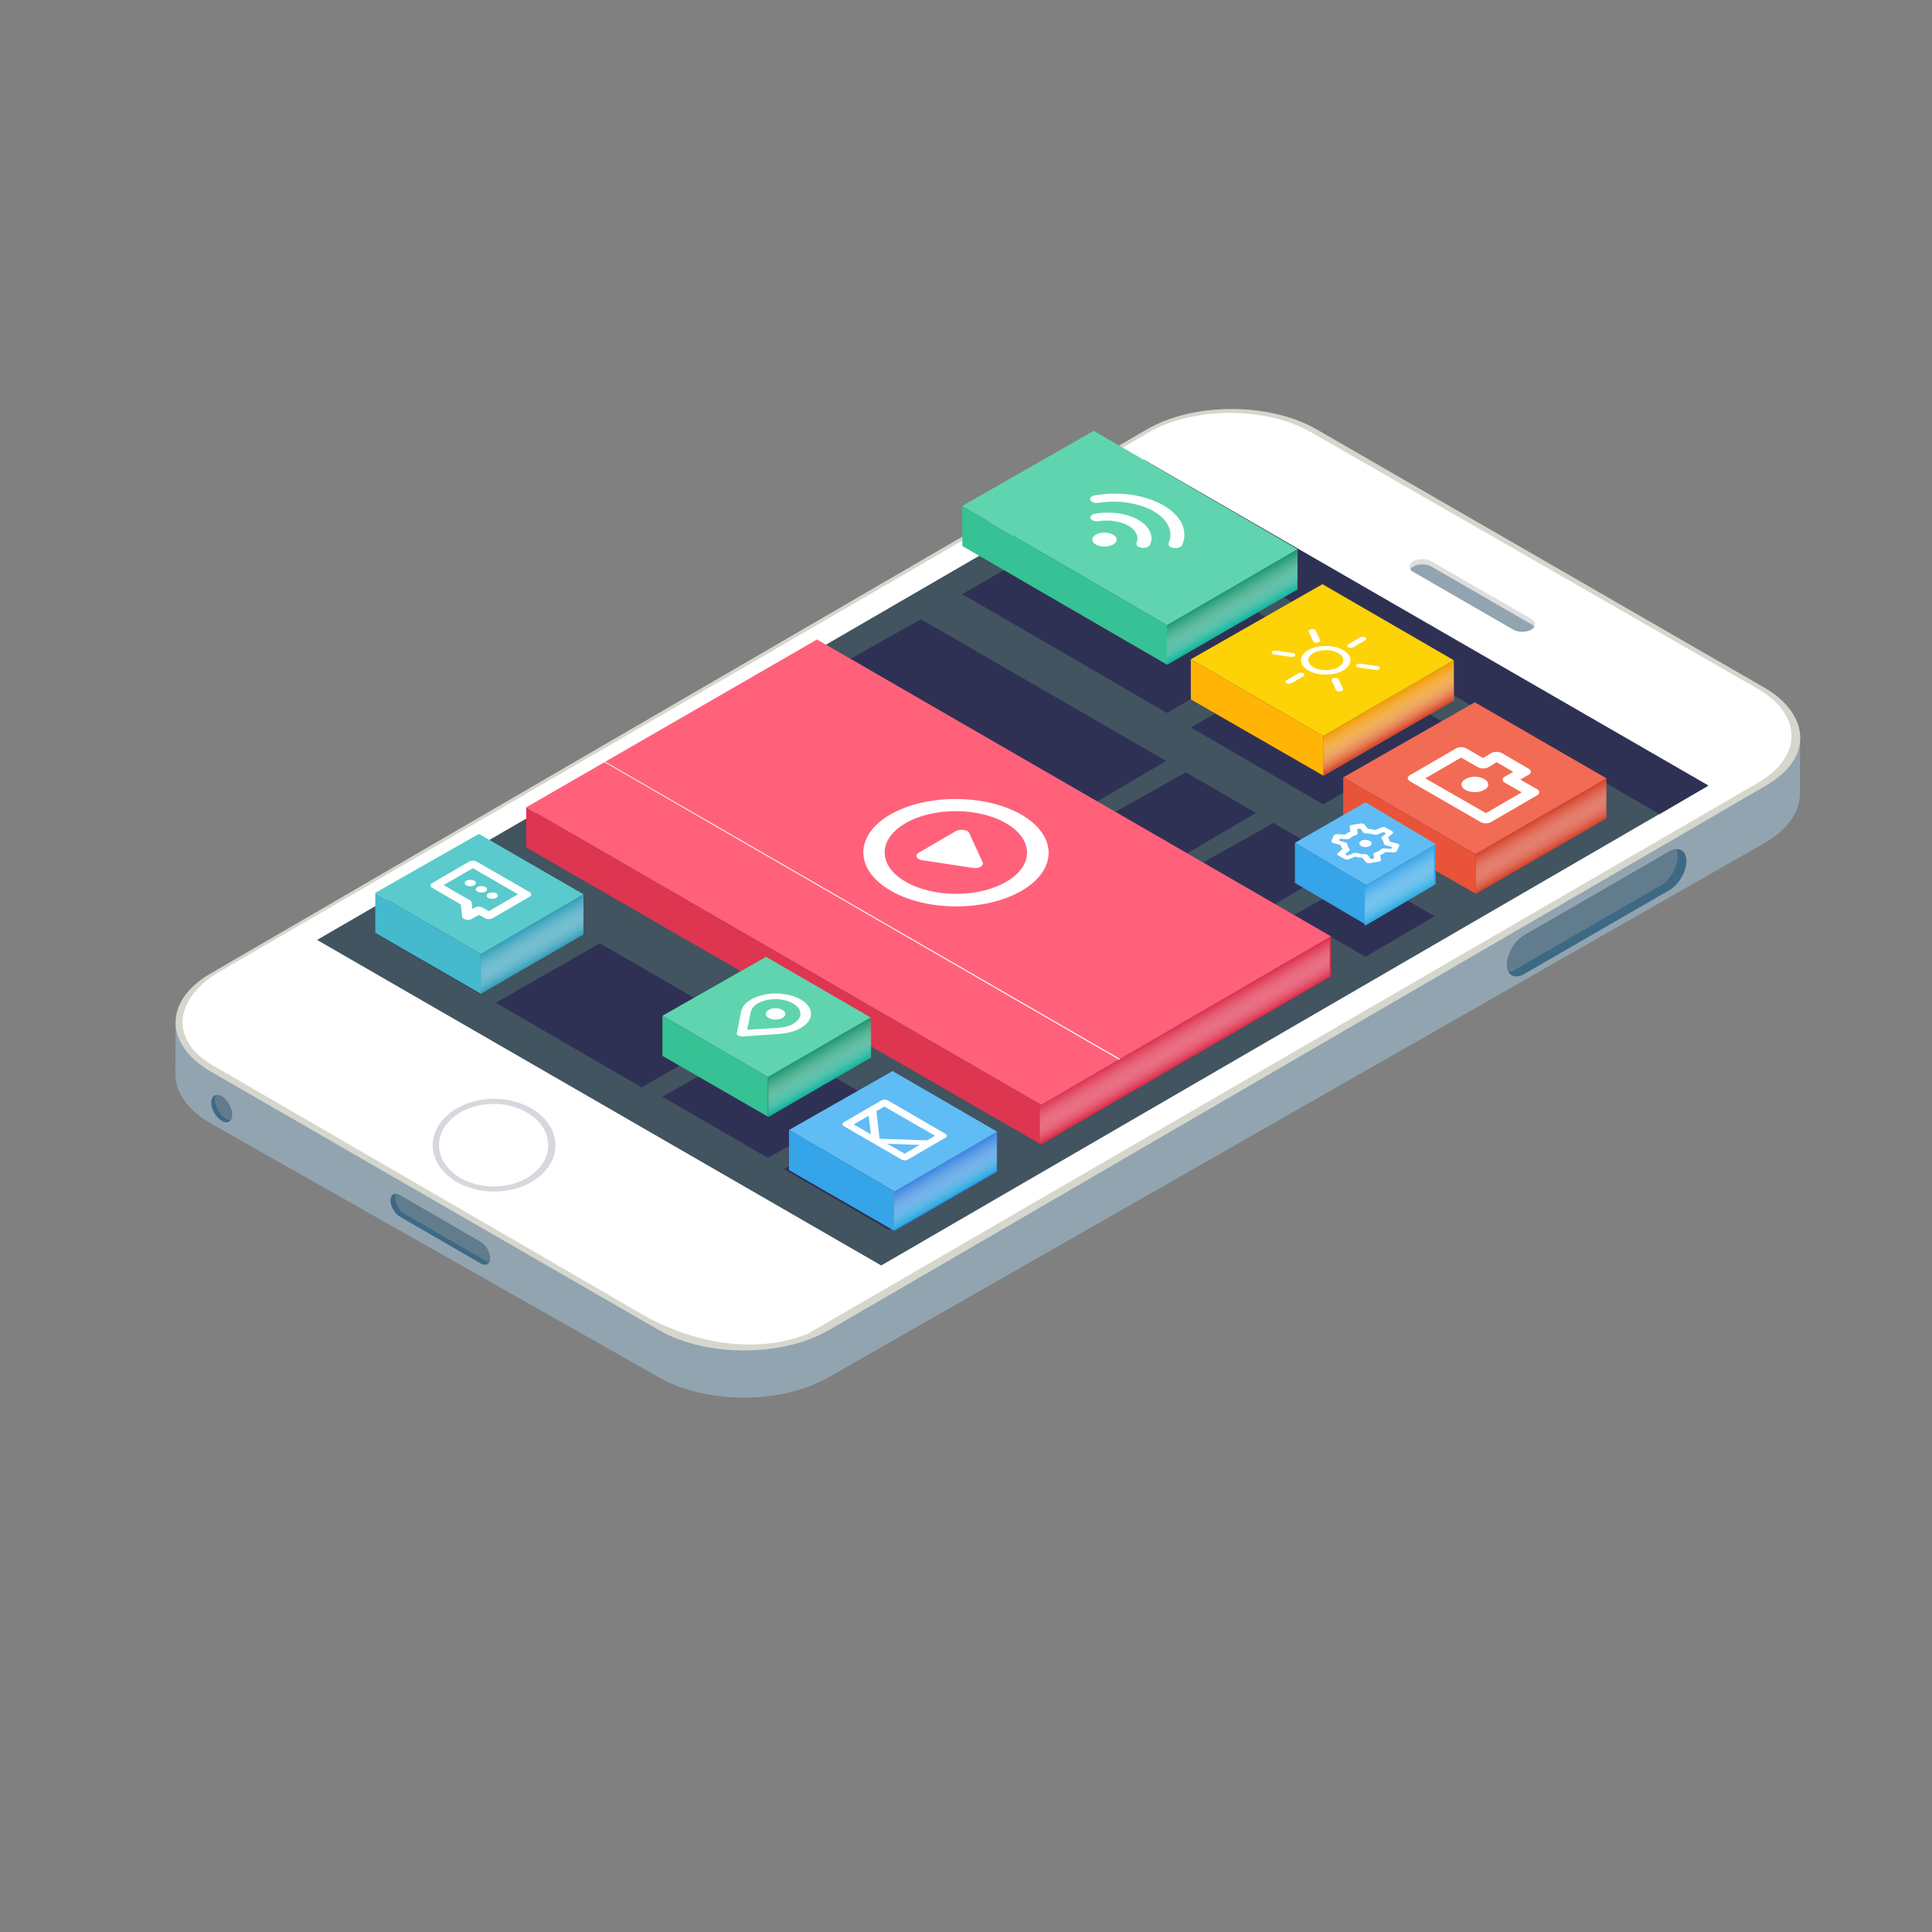 <?xml version="1.0" encoding="utf-8"?>
<!-- Generator: Adobe Illustrator 19.0.0, SVG Export Plug-In . SVG Version: 6.00 Build 0)  -->
<svg version="1.1" id="OBJECTS" xmlns="http://www.w3.org/2000/svg" xmlns:xlink="http://www.w3.org/1999/xlink" x="0px" y="0px"
	 viewBox="0 0 800 800" style="enable-background:new 0 0 800 800;" xml:space="preserve">
<rect x="0" y="0" width="800" height="800" fill="#808080" stroke="none"/>
<style type="text/css">
	.st0{enable-background:new    ;}
	.st1{fill:#92A4B0;}
	.st2{fill:#D5D7CD;}
	.st3{fill:#FFFFFF;}
	.st4{fill:#415460;}
	.st5{fill:#2F3154;}
	.st6{fill:#3E6985;}
	.st7{fill:#617C8C;}
	.st8{fill:#DEDEDE;}
	.st9{fill:#F29B06;}
	.st10{fill:#FDD206;}
	.st11{fill:#FFB406;}
	.st12{fill:url(#XMLID_5_);}
	.st13{fill:#D64128;}
	.st14{fill:#F26B54;}
	.st15{fill:#E8533A;}
	.st16{fill:url(#XMLID_6_);}
	.st17{fill:#3382E0;}
	.st18{fill:#60BCF5;}
	.st19{fill:#35A4E8;}
	.st20{fill:url(#XMLID_7_);}
	.st21{fill:#1B9971;}
	.st22{fill:#60D4AF;}
	.st23{fill:#36C295;}
	.st24{fill:url(#XMLID_8_);}
	.st25{fill:#329FBA;}
	.st26{fill:#5BCACC;}
	.st27{fill:#45BACC;}
	.st28{fill:url(#XMLID_9_);}
	.st29{fill:url(#XMLID_10_);}
	.st30{fill:#DE2A48;}
	.st31{fill:#FF617B;}
	.st32{fill:#DE3551;}
	.st33{fill:url(#XMLID_11_);}
	.st34{fill:url(#XMLID_12_);}
	.st35{fill:#D7D8DE;}
</style>
<g id="XMLID_707_">
	<g id="XMLID_405_">
		<g id="XMLID_417_">
			<g id="XMLID_418_" class="st0">
				<path id="XMLID_421_" class="st1" d="M730.9,324.5L343.2,549.8c-19.4,11.2-50.9,11.2-70.3,0L87.4,442.8
					c-9.8-5.7-14.7-13.1-14.7-20.5l-0.1,22.4c0,7.4,4.9,14.9,14.7,20.5l185.5,105.1c19.5,11.2,51,11.2,70.3,0l387.7-221.3
					c9.6-5.6,14.4-12.9,14.5-20.2l0.1-24.4C745.4,311.6,740.5,318.9,730.9,324.5z"/>
				<g id="XMLID_419_">
					<path id="XMLID_420_" class="st2" d="M730.7,284.8c17.2,9.9,21.9,28.2,0.2,40.7L343.2,550.8c-19.4,11.2-50.9,11.2-70.3,0
						L87.4,443.8c-19.5-11.2-19.6-29.5-0.2-40.7l387.7-225.3c19.4-11.3,50.9-11.2,70.3,0L730.7,284.8z"/>
				</g>
			</g>
		</g>
		<g id="XMLID_415_">
			<path id="XMLID_416_" class="st3" d="M727.8,285.2c18.6,10.7,18.7,28.1,0.2,38.9L334.3,552.4c-23.2,9.1-49.5,2.7-68.1-8
				l-178-103.2c-18.6-10.7-15.7-28.1,2.8-38.9L475.8,179c18.5-10.7,48.5-10.7,67.1,0L727.8,285.2z"/>
		</g>
		<g id="XMLID_413_">
			<polygon id="XMLID_414_" class="st4" points="707.4,325.3 364.9,524 131.3,389.2 473.8,190.5 			"/>
			<g id="XMLID_388_">
				<polygon id="XMLID_390_" class="st5" points="707.4,325.3 687.2,337.1 453.5,202.3 473.8,190.5 				"/>
			</g>
		</g>
		<g id="XMLID_408_">
			<g id="XMLID_411_">
				<path id="XMLID_412_" class="st6" d="M698.3,356.5c0,4.4-3.1,9.8-6.9,12l-60.4,34.9c-2.8,1.6-5.3,1.1-6.4-1
					c-0.4-0.8-0.6-1.8-0.6-2.9c0-4.4,3.1-9.8,7-12.1l60.4-34.9c1-0.6,1.9-0.8,2.7-0.9C696.5,351.4,698.3,353.2,698.3,356.5z"/>
			</g>
			<g id="XMLID_409_">
				<path id="XMLID_410_" class="st7" d="M694.7,354.6c0,4.4-3.1,9.8-6.9,12l-60.4,34.9c-1,0.6-1.9,0.9-2.8,0.9
					c-0.4-0.8-0.6-1.8-0.6-2.9c0-4.4,3.1-9.8,7-12.1l60.4-34.9c1-0.6,1.9-0.8,2.7-0.9C694.4,352.4,694.7,353.4,694.7,354.6z"/>
			</g>
		</g>
		<g id="XMLID_391_">
			<g id="XMLID_424_">
				<path id="XMLID_402_" class="st8" d="M635.3,259.6c-0.2,0.4-0.7,0.8-1.2,1.1c-2.1,1.2-5.4,1.2-7.5,0l-41.4-23.9
					c-0.6-0.3-1-0.7-1.2-1.1c-0.7-1.1-0.3-2.4,1.2-3.3c2.1-1.2,5.5-1.2,7.5,0l41.4,23.9C635.6,257.2,636,258.5,635.3,259.6z"/>
			</g>
			<g id="XMLID_392_">
				<path id="XMLID_400_" class="st1" d="M635.3,259.6c-0.2,0.4-0.7,0.8-1.2,1.1c-2.1,1.2-5.4,1.2-7.5,0l-41.4-23.9
					c-0.6-0.3-1-0.7-1.2-1.1c0.2-0.4,0.6-0.8,1.2-1.1c2.1-1.2,5.5-1.2,7.5,0l41.4,23.9C634.7,258.8,635.1,259.2,635.3,259.6z"/>
			</g>
		</g>
		<g id="XMLID_403_">
			<g id="XMLID_426_">
				<path id="XMLID_427_" class="st6" d="M161.7,497.1c0,2.4,1.7,5.4,3.9,6.7l33.5,19.4c1.6,0.9,2.9,0.6,3.5-0.6
					c0.2-0.4,0.3-1,0.3-1.6c0-2.5-1.7-5.5-3.9-6.7l-33.5-19.4c-0.5-0.3-1.1-0.5-1.5-0.5C162.6,494.2,161.7,495.2,161.7,497.1z"/>
			</g>
			<g id="XMLID_404_">
				<path id="XMLID_425_" class="st7" d="M163.7,496c0,2.5,1.7,5.4,3.9,6.7L201,522c0.5,0.3,1.1,0.5,1.5,0.5c0.2-0.4,0.3-1,0.3-1.6
					c0-2.5-1.7-5.5-3.9-6.7l-33.5-19.4c-0.5-0.3-1.1-0.5-1.5-0.5C163.8,494.8,163.7,495.3,163.7,496z"/>
			</g>
		</g>
		<g id="XMLID_429_">
			<g id="XMLID_428_">
				<path id="XMLID_440_" class="st6" d="M96.1,461.6c0,0.9-0.2,1.6-0.5,2.1c-0.7,1.1-2.2,1.4-3.8,0.4c-2.4-1.4-4.4-4.8-4.3-7.6
					c0-1.9,0.9-3,2.2-3.1c0.6,0,1.4,0.1,2.2,0.6C94.2,455.5,96.1,458.9,96.1,461.6z"/>
			</g>
			<g id="XMLID_430_">
				<path id="XMLID_438_" class="st7" d="M96.1,461.6c0,0.9-0.2,1.6-0.5,2.1c-0.6,0.1-1.4-0.1-2.2-0.6c-2.4-1.4-4.4-4.8-4.4-7.6
					c0-0.9,0.2-1.6,0.6-2.1c0.6,0,1.4,0.1,2.2,0.6C94.2,455.5,96.1,458.9,96.1,461.6z"/>
			</g>
		</g>
		<polygon id="XMLID_468_" class="st5" points="308.6,425.4 265.7,450.3 205.3,415.2 248.4,390.6 		"/>
		<polygon id="XMLID_456_" class="st5" points="537.9,263.5 483.2,295.2 398.4,246 453.3,214.6 		"/>
		<polygon id="XMLID_635_" class="st5" points="241.6,386.7 198.8,411.6 155.3,386.4 198.5,361.8 		"/>
		<polygon id="XMLID_439_" class="st5" points="410.9,484.4 368,509.3 324.6,484.1 367.7,459.5 		"/>
		<polygon id="XMLID_431_" class="st5" points="665.2,338 611,369.5 556.2,337.6 610.7,306.6 		"/>
		<polygon id="XMLID_455_" class="st5" points="602,301.6 547.9,333.1 493.1,301.2 547.6,270.1 		"/>
		<polygon id="XMLID_475_" class="st5" points="482.9,315.1 454.1,332 352.1,272.8 381.3,256.4 		"/>
		<polygon id="XMLID_448_" class="st5" points="551.1,404.2 431.1,473.7 217.9,350.3 338.3,281.2 		"/>
		<polygon id="XMLID_446_" class="st5" points="594.1,379.4 565.4,396.2 535.8,378.9 564.9,362.5 		"/>
		<polygon id="XMLID_541_" class="st5" points="556.5,357.6 527.7,374.5 498.2,357.1 527.3,340.8 		"/>
		<polygon id="XMLID_540_" class="st5" points="520.1,336.6 491.4,353.5 461.8,336.2 491,319.8 		"/>
		<polygon id="XMLID_454_" class="st5" points="360.5,454.7 318,479.5 274.3,454.1 317.2,429.7 		"/>
	</g>
	<g id="XMLID_642_">
		<g id="XMLID_568_">
			<g id="XMLID_572_">
				<polygon id="XMLID_634_" class="st9" points="602,273.4 547.9,304.8 548,321.2 602,290 				"/>
				<polygon id="XMLID_627_" class="st10" points="602,273.4 547.9,304.8 493.1,273 547.6,241.9 				"/>
				<polygon id="XMLID_620_" class="st11" points="493.1,273 547.9,304.8 548,321.2 493.1,289.6 				"/>
			</g>
			<linearGradient id="XMLID_5_" gradientUnits="userSpaceOnUse" x1="571.41" y1="291.064" x2="578.593" y2="303.506">
				<stop  offset="0" style="stop-color:#FFFFFF;stop-opacity:0"/>
				<stop  offset="0.1" style="stop-color:#FEF9F8;stop-opacity:0.1"/>
				<stop  offset="0.242" style="stop-color:#FAE9E6;stop-opacity:0.242"/>
				<stop  offset="0.409" style="stop-color:#F4CEC7;stop-opacity:0.409"/>
				<stop  offset="0.595" style="stop-color:#ECA89D;stop-opacity:0.595"/>
				<stop  offset="0.796" style="stop-color:#E27867;stop-opacity:0.796"/>
				<stop  offset="1" style="stop-color:#D64128"/>
			</linearGradient>
			<polygon id="XMLID_571_" class="st12" points="602,273.4 547.9,304.8 548,321.2 602,290 			"/>
		</g>
		<g id="XMLID_557_">
			<g id="XMLID_588_">
				<path id="XMLID_589_" class="st3" d="M565.3,263.9c0.6,0.3,0.6,0.9,0,1.2l-4.9,2.9c-0.6,0.3-1.5,0.3-2.1,0
					c-0.6-0.3-0.6-0.9,0-1.2l4.9-2.9C563.7,263.6,564.7,263.6,565.3,263.9z"/>
			</g>
			<g id="XMLID_586_">
				<path id="XMLID_587_" class="st3" d="M535.9,270.6c0.4,0.2,0.5,0.5,0.4,0.8c-0.2,0.5-1,0.7-1.8,0.6l-6.8-1
					c-0.3,0-0.5-0.1-0.7-0.2c-0.4-0.2-0.5-0.5-0.4-0.8c0.2-0.5,1-0.7,1.8-0.6l6.8,1C535.5,270.4,535.7,270.5,535.9,270.6z"/>
			</g>
			<g id="XMLID_584_">
				<path id="XMLID_585_" class="st3" d="M553.9,280.9c0.2,0.1,0.3,0.2,0.4,0.4l1.8,3.9c0.2,0.5-0.3,0.9-1.1,1.1
					c-0.5,0.1-1.1,0-1.4-0.2c-0.2-0.1-0.3-0.2-0.4-0.4l-1.8-3.9c-0.2-0.5,0.3-0.9,1.1-1.1C553,280.6,553.5,280.7,553.9,280.9z"/>
			</g>
			<g id="XMLID_580_">
				<path id="XMLID_581_" class="st3" d="M556.2,269.2c4,2.3,4,6.1,0,8.4c-4,2.3-10.5,2.3-14.5,0c-4-2.3-4-6.1,0-8.4
					C545.7,266.9,552.2,266.9,556.2,269.2z M543.9,276.3c2.8,1.6,7.4,1.6,10.2,0c2.8-1.6,2.8-4.3,0-5.9c-2.8-1.6-7.4-1.6-10.2,0
					C541,272,541.1,274.7,543.9,276.3"/>
			</g>
			<g id="XMLID_578_">
				<path id="XMLID_579_" class="st3" d="M544.4,260.7c0.2,0.1,0.3,0.2,0.4,0.4l1.8,3.9c0.2,0.5-0.3,0.9-1.1,1.1
					c-0.5,0.1-1.1,0-1.4-0.2c-0.2-0.1-0.3-0.2-0.4-0.4l-1.8-3.9c-0.2-0.5,0.3-0.9,1.1-1.1C543.5,260.4,544,260.5,544.4,260.7z"/>
			</g>
			<g id="XMLID_576_">
				<path id="XMLID_577_" class="st3" d="M539.7,278.8c0.6,0.3,0.6,0.9,0,1.2l-4.9,2.9c-0.6,0.3-1.5,0.3-2.1,0
					c-0.6-0.3-0.6-0.9,0-1.2l4.9-2.9C538.2,278.4,539.2,278.4,539.7,278.8z"/>
			</g>
			<g id="XMLID_574_">
				<path id="XMLID_575_" class="st3" d="M570.9,276c0.4,0.2,0.5,0.5,0.4,0.8c-0.2,0.5-1,0.7-1.8,0.6l-6.8-1c-0.3,0-0.5-0.1-0.7-0.2
					c-0.4-0.2-0.5-0.5-0.4-0.8c0.2-0.5,1-0.7,1.8-0.6l6.8,1C570.5,275.8,570.8,275.9,570.9,276z"/>
			</g>
		</g>
	</g>
	<g id="XMLID_645_">
		<g id="XMLID_532_">
			<g id="XMLID_534_">
				<polygon id="XMLID_537_" class="st13" points="665.2,322.3 611,353.7 611.1,370.1 665.1,338.9 				"/>
				<polygon id="XMLID_536_" class="st14" points="665.2,322.3 611,353.7 556.2,321.9 610.7,290.8 				"/>
				<polygon id="XMLID_535_" class="st15" points="556.2,321.9 611,353.7 611.1,370.1 556.2,338.5 				"/>
			</g>
			<linearGradient id="XMLID_6_" gradientUnits="userSpaceOnUse" x1="634.521" y1="339.955" x2="641.704" y2="352.397">
				<stop  offset="0" style="stop-color:#FFFFFF;stop-opacity:0"/>
				<stop  offset="0.1" style="stop-color:#FEF9F8;stop-opacity:0.1"/>
				<stop  offset="0.242" style="stop-color:#FAE9E6;stop-opacity:0.242"/>
				<stop  offset="0.409" style="stop-color:#F4CEC7;stop-opacity:0.409"/>
				<stop  offset="0.595" style="stop-color:#ECA89D;stop-opacity:0.595"/>
				<stop  offset="0.796" style="stop-color:#E27867;stop-opacity:0.796"/>
				<stop  offset="1" style="stop-color:#D64128"/>
			</linearGradient>
			<polygon id="XMLID_533_" class="st16" points="665.2,322.3 611,353.7 611.1,370.1 665.1,338.9 			"/>
		</g>
		<g id="XMLID_558_">
			<g id="XMLID_663_">
				<path id="XMLID_664_" class="st3" d="M636.5,326.8c1.2,0.7,1.2,1.8,0,2.5l-19.1,11.1c-1.2,0.7-3.1,0.7-4.3,0l-29.3-16.9
					c-1.2-0.7-1.2-1.8,0-2.5l19.1-11.1c1.2-0.7,3.1-0.7,4.3,0l6.9,4l3.4-2.1c0.6-0.3,1.3-0.5,2.1-0.5c0.8,0,1.6,0.2,2.2,0.5
					l11.2,6.5c1.2,0.7,1.2,1.8,0,2.5l-3.5,2L636.5,326.8z M615.3,336.7l14.8-8.6l-7-4c-1.2-0.7-1.2-1.8,0-2.5l3.5-2l-6.9-4l-3.4,2.1
					c-0.6,0.3-1.3,0.5-2.1,0.5c-0.8,0-1.6-0.2-2.2-0.5l-7-4l-14.8,8.6L615.3,336.7"/>
			</g>
			<g id="XMLID_650_">
				<path id="XMLID_651_" class="st3" d="M614.6,322.6c2.2,1.2,2.2,3.3,0,4.5s-5.6,1.2-7.8,0c-2.2-1.2-2.2-3.3,0-4.5
					C608.9,321.3,612.4,321.3,614.6,322.6z"/>
			</g>
		</g>
	</g>
	<g id="XMLID_669_">
		<g id="XMLID_479_">
			<g id="XMLID_482_">
				<polygon id="XMLID_490_" class="st17" points="412.9,468.6 370.4,493.4 370.4,509.7 412.9,485.2 				"/>
				<polygon id="XMLID_489_" class="st18" points="412.9,468.6 370.4,493.4 326.7,467.9 369.6,443.5 				"/>
				<polygon id="XMLID_486_" class="st19" points="326.7,467.9 370.4,493.4 370.4,509.7 326.7,484.5 				"/>
			</g>
			<linearGradient id="XMLID_7_" gradientUnits="userSpaceOnUse" x1="387.88" y1="482.605" x2="395.063" y2="495.047">
				<stop  offset="0" style="stop-color:#FFFFFF;stop-opacity:0"/>
				<stop  offset="0.1" style="stop-color:#F8FCFE;stop-opacity:0.1"/>
				<stop  offset="0.242" style="stop-color:#E6F5FC;stop-opacity:0.242"/>
				<stop  offset="0.408" style="stop-color:#C7E9F7;stop-opacity:0.408"/>
				<stop  offset="0.593" style="stop-color:#9DD8F1;stop-opacity:0.593"/>
				<stop  offset="0.794" style="stop-color:#67C3EA;stop-opacity:0.794"/>
				<stop  offset="1" style="stop-color:#27AAE1"/>
			</linearGradient>
			<polygon id="XMLID_480_" class="st20" points="412.7,468.3 370.2,493 370.2,509.4 412.7,484.9 			"/>
		</g>
		<g id="XMLID_570_">
			<path id="XMLID_562_" class="st3" d="M391.5,469.5c0.8,0.5,0.8,1.2,0,1.6l-15.5,9c-0.8,0.5-2,0.5-2.8,0l-23.8-13.8
				c-0.8-0.5-0.8-1.2,0-1.6l15.5-9c0.8-0.5,2-0.5,2.8,0L391.5,469.5z M383.9,472.2l3.3-1.9l-21-12.1l-3.3,1.9l1.3,11.4L383.9,472.2
				 M374.6,477.7l6.2-3.6l-13.4-0.5L374.6,477.7 M353.5,465.6l7.1,4.1l-0.9-7.7L353.5,465.6"/>
		</g>
	</g>
	<g id="XMLID_646_">
		<g id="XMLID_471_">
			<g id="XMLID_473_">
				<polygon id="XMLID_538_" class="st21" points="537.3,227.4 483.2,258.9 483.2,275.2 537.3,244 				"/>
				<polygon id="XMLID_531_" class="st22" points="537.3,227.4 483.2,258.9 398.4,209.5 452.9,178.4 				"/>
				<polygon id="XMLID_474_" class="st23" points="398.4,209.5 483.2,258.9 483.2,275.2 398.5,226.1 				"/>
			</g>
			<linearGradient id="XMLID_8_" gradientUnits="userSpaceOnUse" x1="506.62" y1="245.165" x2="513.803" y2="257.606">
				<stop  offset="0" style="stop-color:#FFFFFF;stop-opacity:0"/>
				<stop  offset="9.279342e-02" style="stop-color:#F8FDFC;stop-opacity:9.279342e-02"/>
				<stop  offset="0.224" style="stop-color:#E6F7F5;stop-opacity:0.224"/>
				<stop  offset="0.379" style="stop-color:#C7EEE8;stop-opacity:0.379"/>
				<stop  offset="0.55" style="stop-color:#9DE1D7;stop-opacity:0.55"/>
				<stop  offset="0.737" style="stop-color:#67D0C1;stop-opacity:0.737"/>
				<stop  offset="0.932" style="stop-color:#25BCA6;stop-opacity:0.932"/>
				<stop  offset="1" style="stop-color:#0DB59C"/>
			</linearGradient>
			<polygon id="XMLID_472_" class="st24" points="537.3,227.5 483.1,258.9 483.2,275.3 537.2,244.1 			"/>
		</g>
		<g id="XMLID_569_">
			<g id="XMLID_632_">
				<path id="XMLID_633_" class="st3" d="M471.4,215.3c4.6,2.7,6.5,6.6,4.8,10.3c-0.4,0.9-2,1.4-3.5,1.2c-0.5-0.1-0.9-0.2-1.3-0.4
					c-0.7-0.4-1-1-0.8-1.6c1.1-2.5-0.1-5.2-3.3-7.1c-3.2-1.8-7.8-2.6-12.2-1.9c-1,0.2-2.1,0-2.8-0.4c-0.3-0.2-0.6-0.5-0.7-0.7
					c-0.4-0.9,0.5-1.8,2-2C460,211.6,466.8,212.6,471.4,215.3z"/>
			</g>
			<g id="XMLID_630_">
				<path id="XMLID_631_" class="st3" d="M460.9,221.4c2,1.1,2,3,0,4.1c-2,1.1-5.1,1.1-7.1,0c-2-1.1-2-3,0-4.1
					C455.8,220.2,459,220.3,460.9,221.4z"/>
			</g>
			<g id="XMLID_628_">
				<path id="XMLID_629_" class="st3" d="M481.8,209.3c7.4,4.3,10.3,10.5,7.7,16.4c-0.4,0.9-2,1.4-3.5,1.2c-0.5-0.1-0.9-0.2-1.3-0.4
					c-0.7-0.4-1-1-0.8-1.6c2.1-4.7-0.2-9.7-6.2-13.2c-5.9-3.4-14.6-4.8-22.7-3.5c-1,0.2-2.1,0-2.8-0.4c-0.3-0.2-0.6-0.5-0.7-0.7
					c-0.4-0.9,0.5-1.8,2-2C463.6,203.3,474.4,205,481.8,209.3z"/>
			</g>
		</g>
	</g>
	<g id="XMLID_668_">
		<g id="XMLID_636_">
			<g id="XMLID_638_">
				<polygon id="XMLID_641_" class="st25" points="241.6,370.3 199.1,395.1 199.1,411.5 241.6,386.9 				"/>
				<polygon id="XMLID_640_" class="st26" points="241.6,370.3 199.1,395.1 155.4,369.7 198.3,345.3 				"/>
				<polygon id="XMLID_639_" class="st27" points="155.4,369.7 199.1,395.1 199.1,411.5 155.4,386.3 				"/>
			</g>
			<linearGradient id="XMLID_9_" gradientUnits="userSpaceOnUse" x1="216.759" y1="384.691" x2="223.942" y2="397.133">
				<stop  offset="0" style="stop-color:#FFFFFF;stop-opacity:0"/>
				<stop  offset="0.103" style="stop-color:#F8FCFD;stop-opacity:0.103"/>
				<stop  offset="0.25" style="stop-color:#E6F3F7;stop-opacity:0.25"/>
				<stop  offset="0.422" style="stop-color:#C7E5EC;stop-opacity:0.422"/>
				<stop  offset="0.614" style="stop-color:#9DD1DE;stop-opacity:0.614"/>
				<stop  offset="0.819" style="stop-color:#68B8CC;stop-opacity:0.819"/>
				<stop  offset="1" style="stop-color:#329FBA"/>
			</linearGradient>
			<polygon id="XMLID_637_" class="st28" points="241.6,370.3 199.1,395.1 199.1,411.5 241.6,386.9 			"/>
		</g>
		<g id="XMLID_644_">
			<g id="XMLID_652_" class="st0">
				<g id="XMLID_661_">
					<path id="XMLID_662_" class="st3" d="M201,367.3c0.9,0.5,0.9,1.4,0,1.9c-0.9,0.5-2.4,0.5-3.3,0c-0.9-0.5-0.9-1.4,0-1.9
						C198.6,366.8,200.1,366.8,201,367.3z"/>
				</g>
				<g id="XMLID_657_">
					<path id="XMLID_658_" class="st3" d="M219.3,369.4c0.9,0.5,0.9,1.4,0,1.9l-15.3,8.9c-0.9,0.5-2.3,0.5-3.2,0l-2.5-1.4l-3,1.7
						c-0.6,0.4-1.6,0.5-2.4,0.3c-0.3-0.1-0.6-0.2-0.8-0.3c-0.4-0.2-0.6-0.5-0.7-0.8l-0.6-5.2l-11.9-6.9c-0.9-0.5-0.9-1.4,0-1.9
						l15.3-8.9c0.9-0.5,2.3-0.5,3.2,0L219.3,369.4z M202.4,377.3l12.1-7l-18.7-10.8l-12.1,7l10.9,6.3c0.4,0.2,0.6,0.5,0.7,0.8
						l0.3,2.8l1-0.6c0.9-0.5,2.3-0.5,3.2,0L202.4,377.3"/>
				</g>
				<g id="XMLID_655_">
					<path id="XMLID_656_" class="st3" d="M196.4,364.7c0.9,0.5,0.9,1.4,0,1.9c-0.9,0.5-2.4,0.5-3.3,0c-0.9-0.5-0.9-1.4,0-1.9
						C194.1,364.2,195.5,364.2,196.4,364.7z"/>
				</g>
				<g id="XMLID_653_">
					<path id="XMLID_654_" class="st3" d="M205.5,369.9c0.9,0.5,0.9,1.4,0,1.9c-0.9,0.5-2.4,0.5-3.3,0c-0.9-0.5-0.9-1.4,0-1.9
						C203.2,369.4,204.6,369.4,205.5,369.9z"/>
				</g>
			</g>
		</g>
	</g>
	<g id="XMLID_670_">
		<g id="XMLID_539_">
			<g id="XMLID_542_">
				<g id="XMLID_544_">
					<polygon id="XMLID_547_" class="st19" points="594.5,349.5 565.7,366.6 565.8,383 594.5,366.1 					"/>
					<polygon id="XMLID_546_" class="st18" points="594.5,349.5 565.7,366.6 536.2,349 565.4,332.2 					"/>
					<polygon id="XMLID_545_" class="st19" points="536.2,349 565.7,366.6 565.8,383 536.2,365.6 					"/>
				</g>
			</g>
			<linearGradient id="XMLID_10_" gradientUnits="userSpaceOnUse" x1="575.817" y1="360.268" x2="583.115" y2="372.908">
				<stop  offset="0" style="stop-color:#FFFFFF;stop-opacity:0"/>
				<stop  offset="0.1" style="stop-color:#F8FCFE;stop-opacity:0.1"/>
				<stop  offset="0.242" style="stop-color:#E6F5FC;stop-opacity:0.242"/>
				<stop  offset="0.408" style="stop-color:#C7E9F7;stop-opacity:0.408"/>
				<stop  offset="0.593" style="stop-color:#9DD8F1;stop-opacity:0.593"/>
				<stop  offset="0.794" style="stop-color:#67C3EA;stop-opacity:0.794"/>
				<stop  offset="1" style="stop-color:#27AAE1"/>
			</linearGradient>
			<polygon id="XMLID_543_" class="st29" points="593.8,349.9 565.1,366.9 565.1,383.3 593.8,366.5 			"/>
		</g>
		<g id="XMLID_671_">
			<g id="XMLID_682_">
				<path id="XMLID_683_" class="st3" d="M567.2,348.2c1,0.6,1,1.5,0,2.1c-1,0.6-2.6,0.6-3.6,0c-1-0.6-1-1.5,0-2.1
					C564.5,347.6,566.2,347.6,567.2,348.2z"/>
			</g>
			<g id="XMLID_677_">
				<path id="XMLID_678_" class="st3" d="M571.8,356c0.1,0.4-0.3,0.7-1,0.8l-3.6,0.6c-0.5,0.1-1,0-1.3-0.2c-0.1-0.1-0.2-0.1-0.3-0.2
					l-1.4-1.8c-1-0.1-2.1-0.2-3-0.5l-2.7,1.1c-0.5,0.2-1.3,0.2-1.7-0.1l-2.7-1.5c-0.5-0.3-0.5-0.7-0.1-1l1.9-1.6
					c-0.4-0.6-0.7-1.1-0.8-1.7l-3-0.8c-0.2,0-0.3-0.1-0.4-0.2c-0.3-0.2-0.5-0.5-0.4-0.8l1-2.1c0.2-0.4,0.8-0.6,1.4-0.6l3.3,0.2
					c0.3-0.3,0.6-0.5,1-0.7c0.4-0.2,0.8-0.4,1.2-0.6l-0.4-1.9c-0.1-0.4,0.3-0.7,1-0.8l3.6-0.6c0.5-0.1,1,0,1.3,0.2
					c0.1,0.1,0.2,0.1,0.3,0.2l1.4,1.8c1,0.1,2.1,0.2,3,0.5l2.7-1.1c0.5-0.2,1.3-0.2,1.7,0.1l2.7,1.5c0.5,0.3,0.5,0.7,0.1,1l-1.9,1.6
					c0.4,0.6,0.7,1.1,0.8,1.7l3.1,0.8c0.2,0,0.3,0.1,0.4,0.2c0.3,0.2,0.5,0.5,0.4,0.8l-1,2.1c-0.2,0.4-0.8,0.6-1.4,0.6l-3.3-0.2
					c-0.3,0.2-0.7,0.5-1,0.7c-0.4,0.2-0.8,0.4-1.2,0.6L571.8,356z M567.6,355.7l1.4-0.2l-0.3-1.7c-0.1-0.3,0.2-0.6,0.6-0.7
					c0.5-0.2,1-0.4,1.4-0.6c0.4-0.2,0.8-0.5,1.1-0.8c0.3-0.3,0.8-0.4,1.3-0.4l3,0.2l0.4-0.8l-2.7-0.7c-0.2,0-0.3-0.1-0.4-0.2
					c-0.2-0.1-0.4-0.3-0.4-0.5c0-0.7-0.4-1.4-0.9-2c-0.2-0.3-0.2-0.6,0.1-0.8l1.7-1.4l-1-0.6l-2.4,1c-0.4,0.2-1,0.2-1.4,0.1
					c-1.1-0.3-2.2-0.5-3.4-0.5c-0.4,0-0.7-0.1-0.9-0.2c-0.1-0.1-0.2-0.1-0.3-0.2l-1.2-1.6l-1.4,0.2l0.3,1.7c0.1,0.3-0.2,0.6-0.6,0.7
					c-0.5,0.2-1,0.4-1.4,0.6c-0.4,0.2-0.8,0.5-1.1,0.8c-0.3,0.3-0.8,0.4-1.3,0.4l-3-0.2l-0.4,0.8l2.7,0.7c0.2,0,0.3,0.1,0.4,0.2
					c0.2,0.1,0.4,0.3,0.4,0.5c0,0.7,0.4,1.4,0.9,2c0.2,0.3,0.2,0.6-0.1,0.8l-1.7,1.4l1,0.6l2.4-1c0.4-0.2,1-0.2,1.4-0.1
					c1,0.3,2.2,0.5,3.4,0.5c0.3,0,0.7,0.1,0.9,0.2c0.1,0.1,0.2,0.1,0.3,0.2L567.6,355.7"/>
			</g>
		</g>
	</g>
	<g id="XMLID_648_">
		<g id="XMLID_525_">
			<g id="XMLID_527_">
				<polygon id="XMLID_530_" class="st30" points="551.1,387.7 431.1,457.5 431.1,473.9 551.1,404.3 				"/>
				<polygon id="XMLID_529_" class="st31" points="551.1,387.7 431.1,457.5 217.9,334.3 338.3,264.8 				"/>
				<polygon id="XMLID_528_" class="st32" points="217.9,334.3 431.1,457.5 431.1,473.9 217.9,350.9 				"/>
			</g>
			<linearGradient id="XMLID_11_" gradientUnits="userSpaceOnUse" x1="486.904" y1="424.526" x2="494.215" y2="437.188">
				<stop  offset="0" style="stop-color:#FFFFFF;stop-opacity:0"/>
				<stop  offset="0.101" style="stop-color:#FEF8F9;stop-opacity:0.101"/>
				<stop  offset="0.244" style="stop-color:#FBE6E9;stop-opacity:0.244"/>
				<stop  offset="0.412" style="stop-color:#F6C7CF;stop-opacity:0.412"/>
				<stop  offset="0.599" style="stop-color:#F09DAB;stop-opacity:0.599"/>
				<stop  offset="0.799" style="stop-color:#E7677D;stop-opacity:0.799"/>
				<stop  offset="1" style="stop-color:#DE2A48"/>
			</linearGradient>
			<polygon id="XMLID_526_" class="st33" points="550.6,387.8 430.6,457.6 430.6,473.9 550.6,404.4 			"/>
		</g>
		<g id="XMLID_647_">
			<g id="XMLID_560_">
				<g id="XMLID_623_">
					<path id="XMLID_624_" class="st3" d="M422.9,337.3c15,8.7,15.1,22.8,0.2,31.5c-14.9,8.7-39.3,8.7-54.3,0
						c-15-8.7-15.1-22.8-0.2-31.5C383.5,328.7,407.8,328.7,422.9,337.3z M375,365.1c11.5,6.7,30.3,6.7,41.7,0
						c11.5-6.7,11.4-17.5-0.1-24.2c-11.5-6.7-30.2-6.7-41.7,0C363.4,347.6,363.5,358.5,375,365.1"/>
				</g>
				<g id="XMLID_621_">
					<path id="XMLID_622_" class="st3" d="M400.5,344.1c0.4,0.2,0.7,0.5,0.8,0.8l5.6,12.2c0.6,1.4-1.5,2.6-3.9,2.3l-21.1-3.2
						c-0.6-0.1-1.1-0.3-1.5-0.5c-1.2-0.7-1.3-1.9,0-2.6l15.5-9C397.2,343.4,399.3,343.5,400.5,344.1z"/>
				</g>
			</g>
			<polygon id="XMLID_556_" class="st3" points="463.8,438.5 463.4,438.8 250.3,315.6 250.6,315.4 			"/>
		</g>
	</g>
	<g id="XMLID_649_">
		<g id="XMLID_469_">
			<g id="XMLID_515_">
				<polygon id="XMLID_524_" class="st21" points="360.5,421.3 318,446 318,462.4 360.5,437.9 				"/>
				<polygon id="XMLID_523_" class="st22" points="360.5,421.3 318,446 274.3,420.6 317.2,396.2 				"/>
				<polygon id="XMLID_522_" class="st23" points="274.3,420.6 318,446 318,462.4 274.3,437.2 				"/>
			</g>
			<linearGradient id="XMLID_12_" gradientUnits="userSpaceOnUse" x1="335.852" y1="435.688" x2="343.036" y2="448.129">
				<stop  offset="0" style="stop-color:#FFFFFF;stop-opacity:0"/>
				<stop  offset="9.279342e-02" style="stop-color:#F8FDFC;stop-opacity:9.279342e-02"/>
				<stop  offset="0.224" style="stop-color:#E6F7F5;stop-opacity:0.224"/>
				<stop  offset="0.379" style="stop-color:#C7EEE8;stop-opacity:0.379"/>
				<stop  offset="0.55" style="stop-color:#9DE1D7;stop-opacity:0.55"/>
				<stop  offset="0.737" style="stop-color:#67D0C1;stop-opacity:0.737"/>
				<stop  offset="0.932" style="stop-color:#25BCA6;stop-opacity:0.932"/>
				<stop  offset="1" style="stop-color:#0DB59C"/>
			</linearGradient>
			<polygon id="XMLID_495_" class="st34" points="360.7,421.3 318.1,446.1 318.2,462.5 360.7,437.9 			"/>
		</g>
		<g id="XMLID_567_">
			<g id="XMLID_573_" class="st0">
				<g id="XMLID_594_">
					<path id="XMLID_595_" class="st3" d="M324,418.2c1.6,0.9,1.6,2.4,0,3.3c-1.6,0.9-4.1,0.9-5.7,0c-1.6-0.9-1.6-2.4,0-3.3
						C319.9,417.2,322.4,417.2,324,418.2z"/>
				</g>
				<g id="XMLID_590_">
					<path id="XMLID_591_" class="st3" d="M332.9,424.8c-2.4,1.8-5.9,3-9.8,3.3l-15.6,1.1c-0.6,0-1.3-0.1-1.8-0.4
						c-0.5-0.3-0.7-0.6-0.6-1l1.8-9c0.5-2.3,2.4-4.3,5.6-5.7c3.2-1.4,7.1-2,11-1.6c3.1,0.3,5.9,1.1,8.1,2.4c2.1,1.2,3.6,2.8,4.1,4.7
						C336.2,420.7,335.3,423,332.9,424.8z M322.5,425.6c2.8-0.2,5.3-1,6.9-2.3c1.7-1.3,2.4-2.9,1.9-4.5c-0.3-1.3-1.4-2.4-2.9-3.3
						c-1.5-0.9-3.5-1.5-5.7-1.7c-2.8-0.3-5.5,0.2-7.8,1.1c-2.2,1-3.6,2.4-4,4l-1.5,7.5L322.5,425.6"/>
				</g>
			</g>
		</g>
	</g>
</g>
<g id="XMLID_1_">
	<ellipse id="XMLID_2_" class="st35" cx="204.6" cy="474.2" rx="25.4" ry="19.2"/>
	<ellipse id="XMLID_3_" class="st3" cx="204.4" cy="474.2" rx="22.6" ry="17.1"/>
</g>
</svg>
